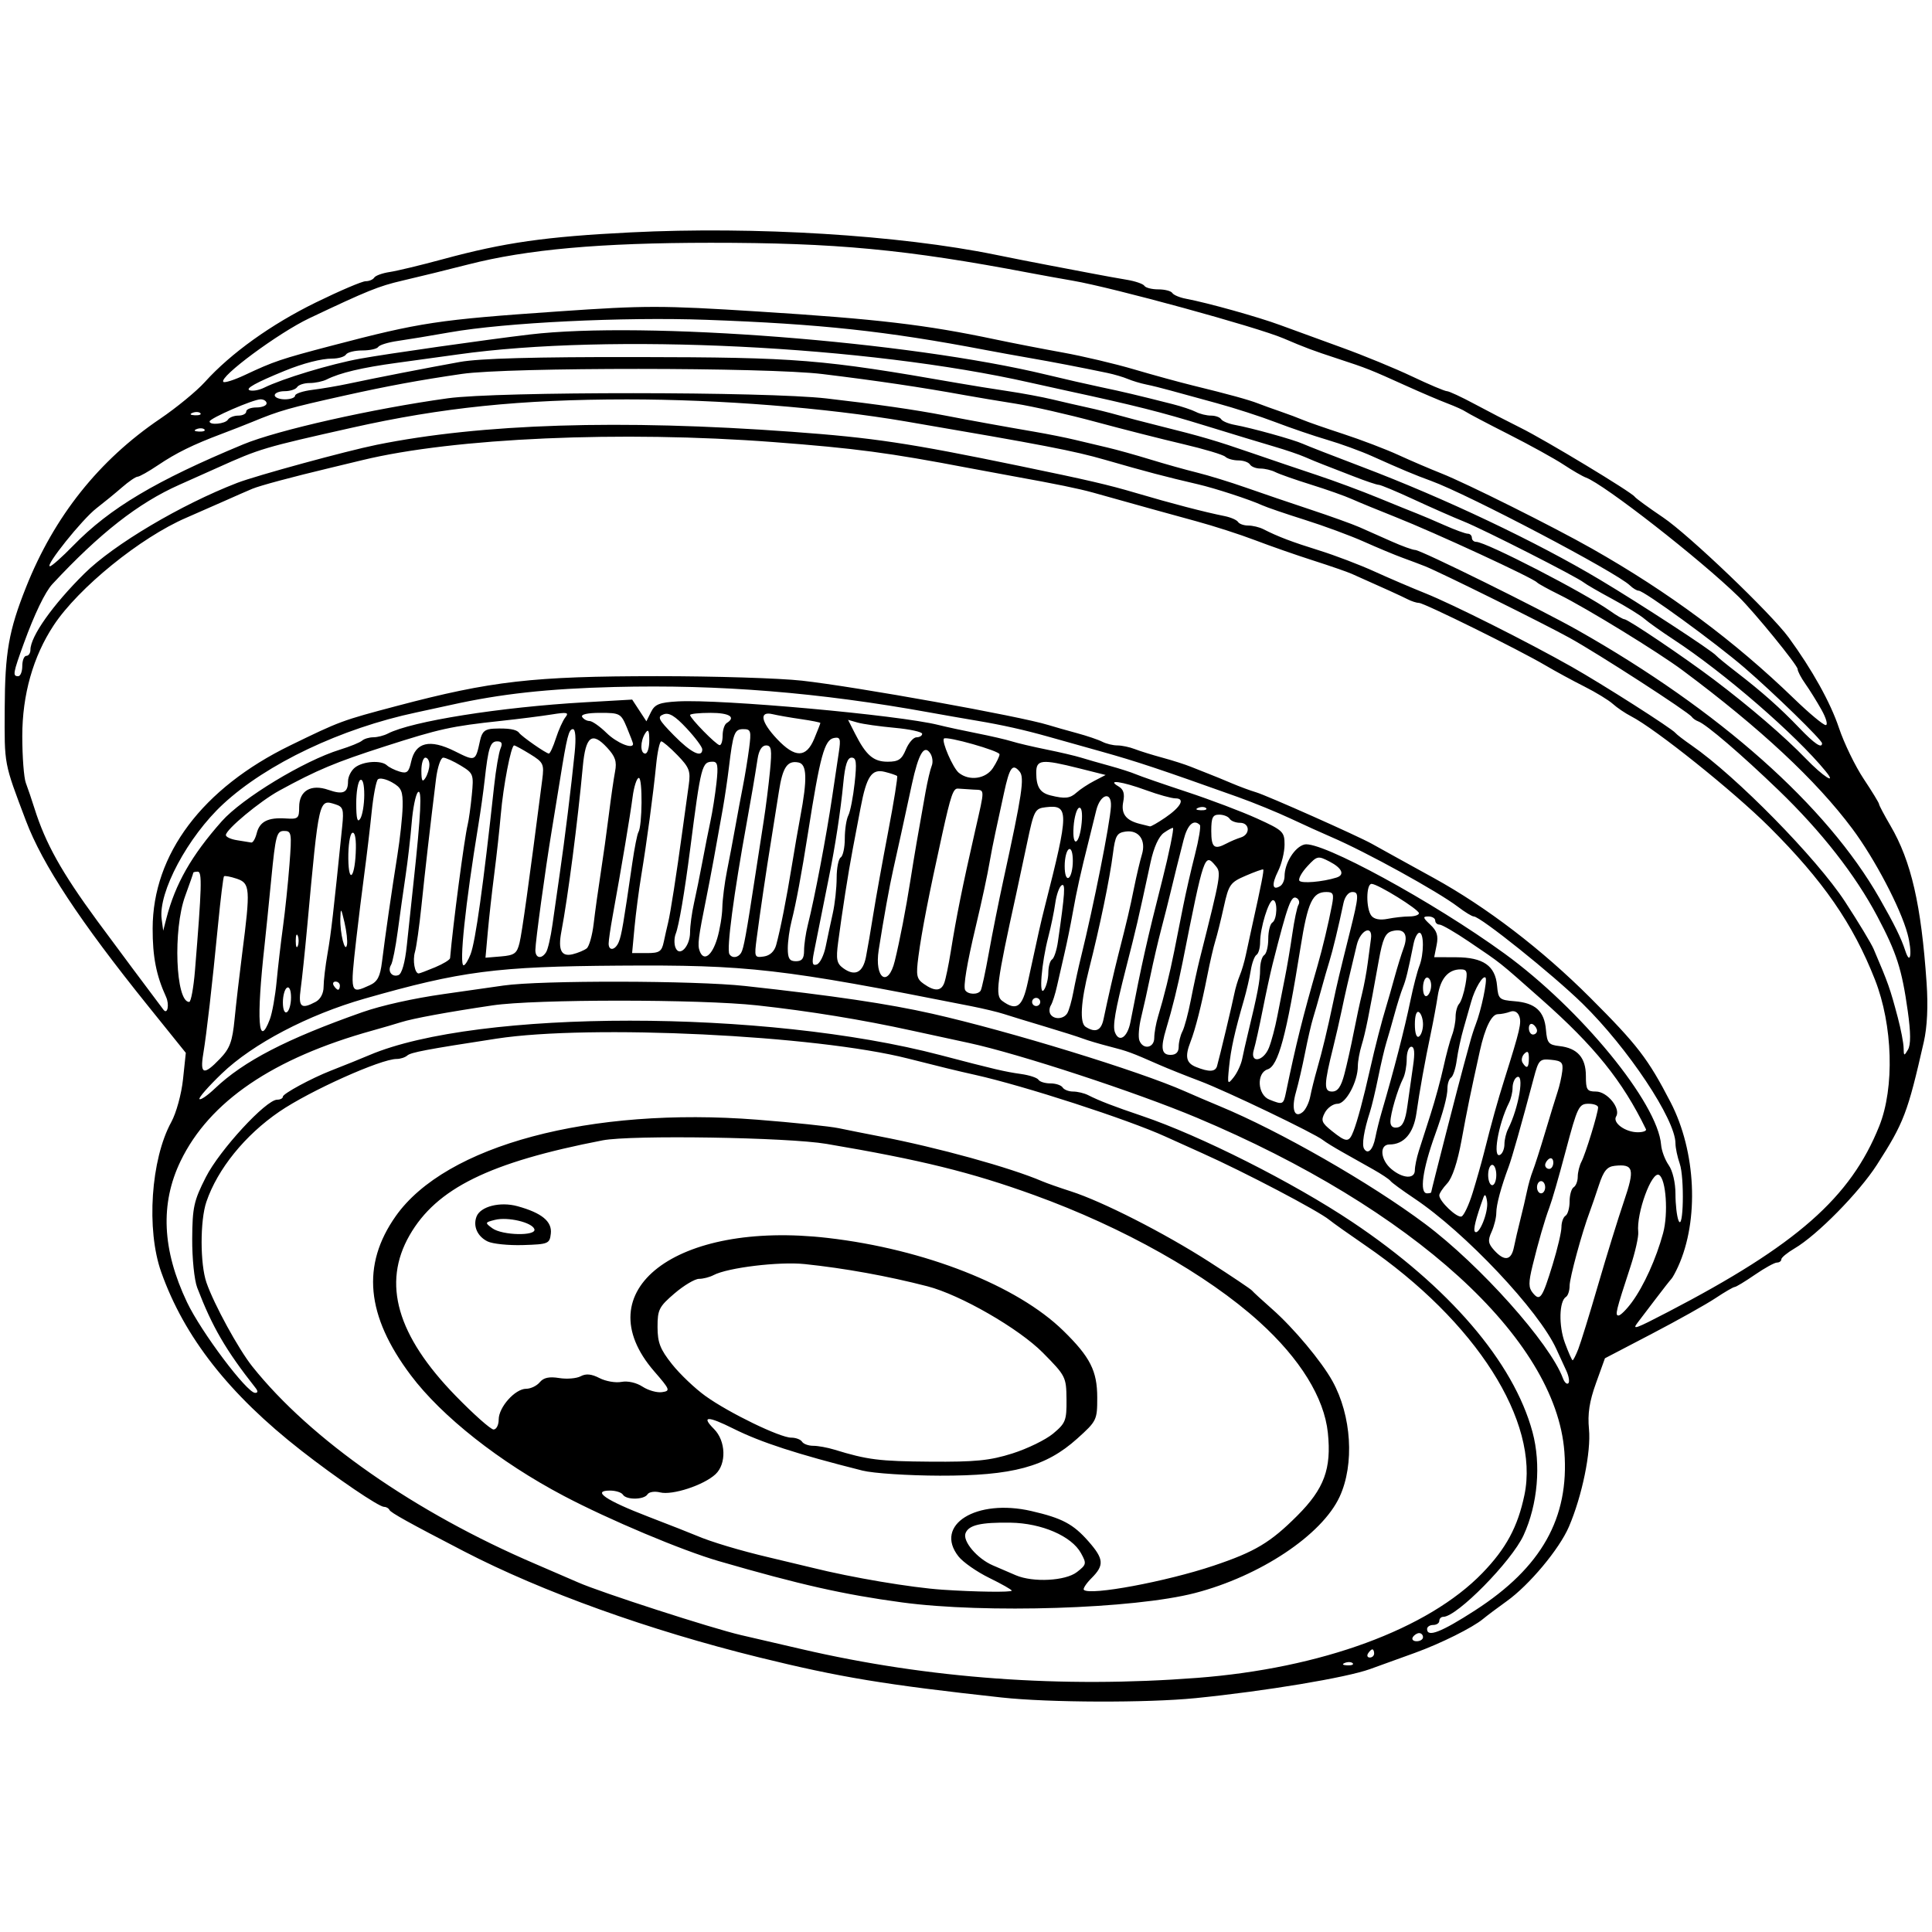 <?xml version="1.0" encoding="UTF-8" standalone="no"?>
<!-- Created with Inkscape (http://www.inkscape.org/) -->

<svg
   xmlns:dc="http://purl.org/dc/elements/1.1/"
   xmlns:cc="http://creativecommons.org/ns#"
   xmlns:rdf="http://www.w3.org/1999/02/22-rdf-syntax-ns#"
   xmlns:svg="http://www.w3.org/2000/svg"
   xmlns="http://www.w3.org/2000/svg"
   xmlns:sodipodi="http://sodipodi.sourceforge.net/DTD/sodipodi-0.dtd"
   xmlns:inkscape="http://www.inkscape.org/namespaces/inkscape"
   width="500mm"
   height="500mm"
   viewBox="0 0 500 500"
   version="1.1"
   id="svg8"
   inkscape:version="0.92.4 5da689c313, 2019-01-14"
   sodipodi:docname="icon.svg">
  <defs
     id="defs2" />
  <sodipodi:namedview
     id="base"
     pagecolor="#ffffff"
     bordercolor="#666666"
     borderopacity="1.0"
     inkscape:pageopacity="0.0"
     inkscape:pageshadow="2"
     inkscape:zoom="0.35"
     inkscape:cx="947.14286"
     inkscape:cy="902.85714"
     inkscape:document-units="mm"
     inkscape:current-layer="layer1"
     showgrid="false"
     inkscape:window-width="1920"
     inkscape:window-height="1003"
     inkscape:window-x="0"
     inkscape:window-y="0"
     inkscape:window-maximized="1" />
  <g
     inkscape:label="Layer 1"
     inkscape:groupmode="layer"
     id="layer1"
     transform="translate(0,203)">
    <path
       style="fill:#000000;stroke-width:1.054"
       d="m 259.205,236.31 c -30.215,-3.308 -41.844,-5.231 -62.701,-10.369 -28.473,-7.014 -56.179,-16.968 -76.401,-27.448 -14.308,-7.415 -19.008,-10.025 -19.32,-10.726 -0.193,-0.435 -0.812,-0.79 -1.375,-0.79 -1.366,0 -12.324,-7.445 -21.457,-14.578 C 59.277,157.813 47.703,143.061 41.724,126.219 37.82,115.224 39.04,97.027 44.327,87.39 45.619,85.033 46.96,80.15 47.364,76.325 L 48.088,69.478 38.255,57.26 C 20.649,35.384 10.988,20.728 6.712,9.411 0.978,-5.766 1.149,-4.868 1.217,-19.569 c 0.068,-14.63 1.046,-20.203 5.524,-31.463 7.286,-18.323 18.847,-32.851 34.672,-43.57 4.247,-2.876 9.463,-7.16 11.592,-9.519 6.726,-7.454 17.196,-14.958 28.77,-20.619 6.16,-3.013 11.941,-5.478 12.847,-5.478 0.906,0 1.908,-0.422 2.226,-0.937 0.319,-0.516 2.125,-1.168 4.014,-1.45 1.889,-0.282 8.061,-1.768 13.715,-3.303 15.941,-4.326 26.628,-5.852 48.71,-6.954 32.072,-1.601 69.355,0.687 94.337,5.788 4.347,0.888 10.512,2.103 13.699,2.701 3.188,0.598 8.167,1.545 11.065,2.105 2.898,0.56 7.059,1.314 9.246,1.676 2.188,0.362 4.231,1.069 4.541,1.57 0.31,0.501 1.93,0.912 3.6,0.912 1.67,0 3.296,0.42 3.613,0.932 0.317,0.513 1.886,1.179 3.487,1.481 5.7,1.074 18.809,4.74 24.514,6.856 3.188,1.182 10.356,3.797 15.929,5.81 5.573,2.013 13.74,5.372 18.148,7.463 4.408,2.092 8.454,3.803 8.991,3.803 0.537,0 3.752,1.491 7.143,3.313 3.392,1.822 8.775,4.606 11.962,6.187 6.432,3.19 28.679,16.628 29.506,17.823 0.29,0.419 3.589,2.825 7.332,5.349 6.664,4.492 27.935,24.828 32.512,31.083 6.054,8.273 10.821,16.842 13.005,23.381 1.319,3.948 4.194,9.88 6.388,13.181 2.195,3.301 3.99,6.244 3.99,6.54 0,0.296 1.329,2.812 2.954,5.59 5.377,9.196 7.966,20.457 9.354,40.692 0.415,6.049 0.162,11.386 -0.724,15.28 -4.182,18.385 -5.146,20.91 -12.144,31.803 -4.623,7.196 -15.499,18.239 -21.307,21.635 -1.884,1.101 -3.425,2.375 -3.425,2.829 0,0.455 -0.507,0.827 -1.127,0.827 -0.62,0 -3.195,1.423 -5.722,3.161 -2.527,1.739 -4.875,3.161 -5.218,3.161 -0.343,0 -2.584,1.304 -4.98,2.898 -2.396,1.594 -9.811,5.745 -16.477,9.225 l -12.12,6.327 -2.326,6.462 c -1.7,4.723 -2.186,7.92 -1.805,11.876 0.566,5.891 -1.775,17.286 -5.187,25.246 -2.481,5.788 -10.263,15.106 -16.104,19.283 -2.354,1.683 -5.11,3.751 -6.124,4.595 -2.708,2.253 -11.024,6.39 -17.651,8.781 -3.188,1.15 -8.404,3.036 -11.592,4.191 -6.123,2.218 -26.964,5.692 -45.088,7.514 -12.535,1.261 -38.053,1.18 -50.281,-0.159 z m 50.582,-5.073 c 32.191,-2.463 59.828,-12.625 73.881,-27.165 6.116,-6.328 9.13,-11.927 10.852,-20.16 3.983,-19.043 -12.534,-44.961 -41.164,-64.592 -4.257,-2.919 -8.451,-5.894 -9.321,-6.61 -2.844,-2.345 -21.959,-12.376 -32.931,-17.282 -2.753,-1.231 -7.021,-3.157 -9.484,-4.28 -9.749,-4.444 -36.662,-13.171 -49.265,-15.975 -4.636,-1.031 -8.878,-2.063 -17.388,-4.229 -23.739,-6.041 -82.191,-8.869 -106.434,-5.149 -18.065,2.772 -22.215,3.557 -23.131,4.372 -0.551,0.49 -1.791,0.892 -2.757,0.892 -4.106,0 -22.494,8.26 -30.351,13.634 -8.893,6.082 -15.983,14.842 -18.877,23.324 -1.659,4.862 -1.649,16.111 0.02,20.926 1.95,5.629 8.285,17.214 11.869,21.708 15.083,18.909 42.138,37.782 73.239,51.089 4.347,1.86 9.326,4.013 11.065,4.784 5.732,2.542 34.633,11.889 42.152,13.632 4.057,0.941 11.17,2.59 15.807,3.664 32.819,7.607 67.157,10.099 102.219,7.416 z m -76.401,-19.542 c -15.043,-2.032 -26.306,-4.571 -47.375,-10.681 -9.521,-2.761 -28.338,-10.679 -40.09,-16.869 -16.608,-8.748 -31.579,-20.552 -39.603,-31.227 -11.587,-15.414 -12.829,-28.518 -3.903,-41.181 12.933,-18.348 50.375,-28.341 93.535,-24.964 9.288,0.727 18.784,1.718 21.102,2.203 2.318,0.485 7.06,1.429 10.538,2.099 15.182,2.924 33.803,8.067 42.152,11.643 1.159,0.497 4.479,1.663 7.377,2.592 8.182,2.623 24.233,10.798 35.829,18.249 5.796,3.724 10.775,7.068 11.065,7.432 0.29,0.364 2.661,2.544 5.269,4.845 5.52,4.869 12.702,13.453 15.546,18.579 4.958,8.936 5.745,21.531 1.871,29.928 -4.565,9.894 -20.579,20.557 -37.439,24.93 -15.834,4.106 -54.312,5.335 -75.874,2.423 z m 28.453,-3.038 c 0,-0.247 -2.623,-1.733 -5.83,-3.302 -3.206,-1.569 -6.785,-4.067 -7.954,-5.552 -6.424,-8.167 4.607,-15.035 18.868,-11.746 7.971,1.838 10.828,3.357 14.781,7.86 3.98,4.533 4.117,6.164 0.795,9.485 -1.388,1.388 -2.285,2.76 -1.995,3.051 1.547,1.547 21.29,-2.132 33.581,-6.257 10.715,-3.597 14.696,-5.977 21.672,-12.959 6.949,-6.955 8.855,-12.126 7.892,-21.417 -0.94,-9.074 -7.178,-19.172 -17.752,-28.742 -13.542,-12.255 -35.199,-24.444 -58.262,-32.792 -16.325,-5.909 -29.317,-9.112 -53.744,-13.249 -10.052,-1.703 -50.556,-2.342 -57.933,-0.915 -29.278,5.666 -43.016,12.428 -49.981,24.6 -7.124,12.452 -3.245,25.921 11.962,41.538 4.656,4.782 9.063,8.694 9.793,8.694 0.73,0 1.327,-1.161 1.327,-2.58 0,-3.196 4.252,-7.958 7.105,-7.958 1.167,0 2.75,-0.758 3.519,-1.684 0.996,-1.2 2.439,-1.515 5.019,-1.096 1.992,0.323 4.499,0.118 5.572,-0.456 1.38,-0.739 2.805,-0.601 4.876,0.47 1.61,0.832 4.17,1.276 5.689,0.985 1.62,-0.31 3.875,0.201 5.453,1.234 1.48,0.969 3.747,1.607 5.039,1.418 2.217,-0.325 2.104,-0.628 -2.013,-5.375 -18.079,-20.849 5.611,-39.069 44.898,-34.532 25.128,2.902 49.035,12.324 60.999,24.042 6.932,6.789 8.744,10.366 8.749,17.267 0.004,5.81 -0.128,6.08 -5.189,10.631 -8.13,7.309 -16.737,9.629 -35.557,9.583 -8.213,-0.02 -17.223,-0.613 -20.022,-1.317 -16.95,-4.266 -26.272,-7.295 -33.385,-10.85 -6.685,-3.341 -8.425,-3.308 -5.022,0.095 3.07,3.07 3.266,9.013 0.386,11.697 -3.044,2.836 -11.165,5.501 -14.337,4.705 -1.406,-0.353 -2.873,-0.129 -3.26,0.498 -0.885,1.433 -5.505,1.495 -6.376,0.085 -0.358,-0.58 -1.867,-1.054 -3.353,-1.054 -4.778,0 -1.078,2.52 9.911,6.749 5.666,2.181 11.251,4.376 12.41,4.878 3.737,1.618 11.406,3.919 18.968,5.691 4.057,0.95 9.036,2.142 11.065,2.647 10.24,2.552 25.591,5.143 33.722,5.692 8.489,0.573 17.915,0.699 17.915,0.239 z m -135.654,-90.376 c -2.634,-1.297 -3.813,-3.946 -2.861,-6.429 1.013,-2.64 6.112,-3.927 10.624,-2.682 6.28,1.734 8.967,3.951 8.602,7.095 -0.303,2.612 -0.64,2.751 -7.168,2.956 -3.767,0.118 -7.906,-0.305 -9.198,-0.941 z m 12.112,-3.177 c -0.584,-1.752 -6.878,-3.238 -10.191,-2.406 -2.639,0.662 -2.662,0.736 -0.687,2.18 2.558,1.871 11.488,2.056 10.878,0.226 z m 140.403,88.752 c 2.489,-1.93 2.547,-2.202 1.054,-4.907 -2.435,-4.412 -10.18,-7.76 -18.232,-7.881 -7.728,-0.116 -10.832,0.612 -11.645,2.732 -0.792,2.064 3.009,6.556 7.017,8.293 1.851,0.802 4.55,1.965 5.999,2.584 4.469,1.91 12.847,1.474 15.807,-0.822 z m -16.704,-30.7 c 3.886,-1.227 8.642,-3.546 10.568,-5.155 3.224,-2.693 3.497,-3.397 3.446,-8.858 -0.055,-5.783 -0.209,-6.087 -6.115,-12.056 -6.214,-6.279 -21.355,-14.992 -29.88,-17.195 -10.244,-2.647 -21.441,-4.674 -31.747,-5.749 -6.625,-0.691 -19.939,0.92 -23.604,2.856 -1.006,0.532 -2.699,0.966 -3.762,0.966 -1.063,0 -3.914,1.697 -6.337,3.77 -4.009,3.431 -4.404,4.213 -4.395,8.694 0.008,4.046 0.678,5.763 3.755,9.634 2.059,2.591 5.967,6.305 8.684,8.253 6.075,4.356 19.254,10.747 22.164,10.747 1.181,0 2.44,0.474 2.798,1.054 0.358,0.58 1.657,1.054 2.885,1.054 1.229,0 3.69,0.447 5.47,0.994 8.572,2.634 11.598,3.013 24.809,3.113 11.734,0.089 15.422,-0.279 21.262,-2.122 z m 88.077,54.283 c -0.35,-0.35 -1.259,-0.388 -2.02,-0.083 -0.841,0.336 -0.591,0.586 0.637,0.637 1.111,0.046 1.733,-0.203 1.383,-0.553 z m 5.554,-2.525 c 0,-0.58 -0.209,-1.054 -0.465,-1.054 -0.256,0 -0.758,0.474 -1.116,1.054 -0.358,0.58 -0.149,1.054 0.465,1.054 0.614,0 1.116,-0.474 1.116,-1.054 z m 12.646,-4.215 c 0,-0.58 -0.446,-1.054 -0.992,-1.054 -0.545,0 -1.285,0.474 -1.643,1.054 -0.358,0.58 0.088,1.054 0.992,1.054 0.904,0 1.643,-0.474 1.643,-1.054 z m 13.508,-6.958 c 17.161,-11.076 24.374,-23.897 23.079,-41.023 -2.219,-29.335 -39.175,-62.932 -95.089,-86.445 -15.679,-6.593 -46.117,-16.577 -58.996,-19.352 -5.796,-1.248 -12.435,-2.686 -14.753,-3.195 -12.863,-2.824 -26.533,-5.054 -40.044,-6.535 -14.847,-1.627 -57.529,-1.627 -68.497,-0.001 -11.66,1.729 -20.589,3.371 -23.711,4.36 -1.449,0.459 -4.768,1.427 -7.377,2.152 -25.742,7.15 -42.217,18.362 -49.665,33.799 -5.314,11.014 -4.77,22.956 1.664,36.504 3.659,7.704 15.506,23.467 17.638,23.467 0.744,0 0.769,-0.439 0.076,-1.317 -7.67,-9.721 -11.199,-15.792 -15.074,-25.925 -0.745,-1.948 -1.323,-7.619 -1.289,-12.646 0.055,-8.164 0.424,-9.828 3.543,-15.963 3.552,-6.987 15.559,-20.022 18.444,-20.022 0.814,0 1.481,-0.356 1.481,-0.792 0,-0.755 7.348,-4.737 12.382,-6.709 4.161,-1.63 7.573,-3.008 10.011,-4.043 27.987,-11.878 102.54,-11.871 147.795,0.013 13.889,3.647 16.678,4.301 20.819,4.879 2.177,0.304 4.22,0.977 4.541,1.495 0.32,0.518 1.712,0.942 3.093,0.942 1.381,0 2.803,0.474 3.161,1.054 0.358,0.58 1.578,1.054 2.711,1.054 1.133,0 2.883,0.419 3.89,0.931 2.879,1.465 6.56,2.885 13.949,5.381 15.075,5.094 39.083,17.204 54.372,27.426 25.006,16.719 41.781,36.262 46.675,54.376 2.264,8.382 1.363,18.755 -2.325,26.75 -3.099,6.718 -17.235,21.076 -20.75,21.076 -0.575,0 -1.045,0.474 -1.045,1.054 0,0.58 -0.711,1.054 -1.581,1.054 -0.869,0 -1.581,0.474 -1.581,1.054 0,2.25 3.664,0.823 12.454,-4.851 z m 23.552,-62.067 c -0.677,-1.448 -1.822,-3.937 -2.544,-5.531 -4.504,-9.941 -23.617,-30.204 -36.791,-39.006 -3.095,-2.068 -5.865,-4.101 -6.155,-4.516 -0.29,-0.416 -2.305,-1.76 -4.479,-2.986 -2.173,-1.226 -5.73,-3.229 -7.904,-4.45 -2.173,-1.221 -4.459,-2.63 -5.078,-3.132 -2.093,-1.695 -25.116,-12.74 -31.8,-15.256 -3.65,-1.374 -8.404,-3.275 -10.565,-4.225 -7.348,-3.229 -8.144,-3.522 -12.886,-4.741 -2.608,-0.67 -5.691,-1.584 -6.85,-2.031 -1.159,-0.447 -5.664,-1.874 -10.011,-3.173 -4.347,-1.298 -9.089,-2.749 -10.538,-3.225 -1.449,-0.475 -5.243,-1.381 -8.43,-2.013 -49.117,-9.737 -57.668,-10.721 -91.154,-10.484 -31.704,0.224 -40.815,1.407 -65.798,8.544 -14.625,4.178 -28.931,11.684 -36.952,19.389 -3.472,3.335 -6.07,6.306 -5.773,6.603 0.297,0.297 2.074,-0.922 3.949,-2.708 7.474,-7.119 18.572,-12.866 38.184,-19.773 4.951,-1.744 13.217,-3.586 21.076,-4.698 4.637,-0.656 11.604,-1.65 15.483,-2.209 9.577,-1.379 49.512,-1.304 62.498,0.118 22.826,2.499 37.147,4.621 48.475,7.184 19.971,4.519 53.554,14.829 65.336,20.06 2.318,1.029 6.349,2.754 8.957,3.832 15.575,6.441 39.092,19.914 53.217,30.488 14.266,10.68 32.348,30.924 35.67,39.935 0.405,1.097 1.041,1.689 1.415,1.316 0.374,-0.374 0.125,-1.864 -0.552,-3.312 z m 3.123,-5.531 c 0.627,-1.594 2.934,-9.063 5.125,-16.597 2.191,-7.535 5.194,-17.246 6.672,-21.581 2.884,-8.458 2.547,-9.779 -2.361,-9.253 -1.991,0.214 -2.882,1.302 -4.101,5.015 -0.857,2.608 -1.917,5.691 -2.355,6.85 -1.998,5.281 -5.226,17.14 -5.226,19.199 0,1.254 -0.42,2.538 -0.932,2.855 -1.782,1.101 -1.929,7.462 -0.276,11.922 0.915,2.468 1.81,4.487 1.989,4.487 0.179,0 0.839,-1.304 1.467,-2.898 z m 23.162,-9.58 c 33.351,-17.34 47.316,-29.618 54.726,-48.115 4,-9.983 3.525,-26.136 -1.115,-37.937 -5.681,-14.448 -13.43,-25.64 -27.361,-39.518 -9.245,-9.209 -29.422,-25.366 -35.741,-28.62 -1.51,-0.777 -3.637,-2.218 -4.728,-3.202 -1.091,-0.984 -4.41,-3.01 -7.377,-4.502 -2.966,-1.493 -7.527,-3.971 -10.136,-5.507 -6.8,-4.006 -31.337,-16.128 -32.646,-16.128 -0.607,0 -1.927,-0.422 -2.934,-0.938 -1.578,-0.809 -6.385,-2.997 -14.475,-6.587 -1.159,-0.514 -5.664,-2.073 -10.011,-3.463 -4.347,-1.39 -11.083,-3.743 -14.969,-5.227 -3.886,-1.485 -10.762,-3.702 -15.28,-4.928 -4.518,-1.226 -9.637,-2.634 -11.376,-3.129 -3.056,-0.87 -7.578,-2.133 -15.28,-4.267 -3.788,-1.05 -9.474,-2.217 -20.549,-4.219 -3.478,-0.629 -8.694,-1.595 -11.592,-2.148 -20.806,-3.968 -29.36,-5.104 -50.582,-6.716 -39.346,-2.988 -82.71,-1.084 -106.434,4.674 -2.318,0.563 -6.112,1.477 -8.43,2.031 -9.821,2.348 -18.055,4.559 -20.022,5.378 -1.159,0.482 -4.479,1.936 -7.377,3.23 -2.898,1.294 -7.283,3.22 -9.744,4.281 -11.843,5.104 -27.891,18.125 -34.293,27.825 -5.32,8.06 -8.126,17.955 -8.126,28.662 0,5.336 0.414,10.792 0.919,12.123 0.505,1.331 1.518,4.317 2.249,6.636 2.851,9.033 7.008,16.483 16.17,28.98 3.32,4.529 15.41,20.756 17.208,23.096 1.042,1.357 1.576,-1.34 0.661,-3.339 -2.541,-5.549 -3.484,-10.366 -3.469,-17.724 0.039,-19.202 12.874,-36.271 35.601,-47.346 12.925,-6.298 13.304,-6.438 27.611,-10.223 24.417,-6.458 35.194,-7.69 67.363,-7.703 14.824,-0.005 31.694,0.519 37.49,1.166 14.012,1.564 56.416,9.199 63.755,11.48 1.449,0.45 4.768,1.394 7.377,2.098 2.608,0.703 5.566,1.707 6.572,2.23 1.006,0.523 2.762,0.951 3.902,0.951 1.14,0 3.162,0.425 4.493,0.944 1.331,0.519 4.555,1.522 7.163,2.228 2.608,0.706 5.928,1.767 7.377,2.358 1.449,0.591 3.583,1.437 4.742,1.88 1.159,0.443 3.767,1.512 5.796,2.376 2.029,0.864 4.874,1.917 6.323,2.341 2.728,0.797 26.379,11.319 29.95,13.324 1.113,0.625 4.077,2.268 6.586,3.65 2.509,1.382 6.764,3.727 9.456,5.212 13.707,7.558 27.967,18.469 40.477,30.971 12.236,12.228 14.952,15.76 20.796,27.043 6.615,12.772 7.43,30.529 1.952,42.56 -0.66,1.449 -1.437,2.872 -1.728,3.161 -0.291,0.29 -2.149,2.661 -4.13,5.269 -1.981,2.608 -4.054,5.335 -4.608,6.059 -1.505,1.97 -0.695,1.686 7.8,-2.731 z m -9.297,-2.538 c 3.096,-4.209 6.296,-11.283 8.084,-17.874 1.378,-5.08 0.773,-13.954 -1.028,-15.067 -1.879,-1.162 -5.931,9.911 -5.402,14.763 0.126,1.159 -0.78,5.19 -2.014,8.957 -3.784,11.552 -4.05,12.646 -3.087,12.646 0.51,0 2.06,-1.541 3.446,-3.425 z m -20.494,-9.777 c 1.251,-4.073 2.275,-8.432 2.275,-9.685 0,-1.254 0.474,-2.572 1.054,-2.93 0.58,-0.358 1.054,-2.018 1.054,-3.688 0,-1.67 0.474,-3.33 1.054,-3.688 0.58,-0.358 1.054,-1.578 1.054,-2.711 0,-1.133 0.43,-2.883 0.957,-3.89 1.071,-2.049 4.312,-12.624 4.312,-14.07 0,-0.513 -1.11,-0.933 -2.466,-0.933 -2.507,0 -2.875,0.757 -5.894,12.119 -1.933,7.276 -3.521,12.776 -4.26,14.753 -1.209,3.234 -2.853,8.919 -4.326,14.952 -1.097,4.494 -1.085,5.769 0.068,7.158 1.847,2.226 2.42,1.399 5.119,-7.386 z m -10.029,-4.449 c 0.32,-1.594 1.064,-4.795 1.653,-7.113 0.589,-2.318 1.366,-5.638 1.725,-7.377 0.359,-1.739 1.035,-4.11 1.502,-5.269 0.467,-1.159 1.911,-5.664 3.209,-10.011 1.298,-4.347 2.755,-9.089 3.237,-10.538 0.482,-1.449 1.017,-3.82 1.19,-5.269 0.267,-2.243 -0.158,-2.681 -2.867,-2.946 -2.986,-0.293 -3.263,-0.002 -4.521,4.742 -3.172,11.964 -5.621,20.619 -6.499,22.969 -1.964,5.255 -3.187,9.815 -3.187,11.88 0,1.236 -0.549,3.453 -1.221,4.926 -1.017,2.233 -0.902,3.032 0.69,4.792 2.638,2.914 4.4,2.642 5.088,-0.786 z m -6.942,-11.807 c -0.246,-1.756 -0.572,-2.136 -0.943,-1.102 -1.995,5.554 -2.693,8.381 -2.194,8.88 1.052,1.052 3.517,-5.061 3.137,-7.778 z m 49.86,-9.831 c -0.609,-1.748 -1.108,-4.115 -1.108,-5.261 0,-6.182 -12.311,-24.687 -24.074,-36.186 -7.726,-7.552 -26.426,-22.536 -28.126,-22.536 -0.45,0 -2.29,-1.123 -4.09,-2.496 -5.175,-3.947 -23.788,-14.204 -32.756,-18.05 -2.318,-0.994 -7.06,-3.144 -10.538,-4.777 -3.478,-1.633 -9.642,-4.153 -13.699,-5.6 -20.433,-7.288 -26.086,-9.17 -35.302,-11.754 -5.506,-1.544 -11.671,-3.274 -13.699,-3.845 -6.297,-1.772 -11.87,-3.019 -18.442,-4.124 -3.478,-0.585 -8.931,-1.537 -12.119,-2.116 -28.705,-5.211 -54.604,-7.311 -81.67,-6.624 -17.375,0.441 -29.49,1.768 -42.415,4.646 -2.463,0.548 -6.494,1.425 -8.957,1.947 C 88.298,-14.498 69.039,-5.361 57.752,5.089 48.609,13.554 40.912,27.948 41.836,34.852 l 0.403,3.011 0.814,-3.161 C 45.354,25.762 49.543,18.408 57.373,9.564 c 5.291,-5.976 21.289,-15.678 30.589,-18.55 2.608,-0.805 5.193,-1.856 5.743,-2.335 0.551,-0.479 1.861,-0.871 2.912,-0.871 1.051,0 2.735,-0.428 3.741,-0.951 6.156,-3.199 29.131,-6.851 50.981,-8.103 l 12.269,-0.703 1.841,2.81 1.841,2.81 1.196,-2.41 c 0.988,-1.992 2.185,-2.467 6.894,-2.735 11.147,-0.636 57.23,3.525 67.49,6.094 2.029,0.508 6.534,1.484 10.011,2.169 3.478,0.685 7.508,1.618 8.957,2.073 1.449,0.456 5.48,1.404 8.957,2.108 3.478,0.704 7.508,1.648 8.957,2.098 1.449,0.45 4.768,1.402 7.377,2.115 2.608,0.713 5.691,1.704 6.85,2.203 1.159,0.499 7.087,2.551 13.173,4.56 6.086,2.01 14.266,5.109 18.178,6.887 6.714,3.052 7.113,3.431 7.113,6.749 0,1.934 -0.761,5.041 -1.691,6.905 -1.717,3.441 -1.473,5.088 0.567,3.828 0.618,-0.382 1.124,-1.521 1.124,-2.53 0,-3.388 2.612,-7.579 5.127,-8.226 4.19,-1.079 33.302,14.783 51.778,28.211 19.775,14.373 39.695,38.699 40.546,49.516 0.119,1.515 1.004,3.879 1.965,5.252 1.026,1.465 1.749,4.541 1.749,7.445 0,2.722 0.356,5.817 0.79,6.879 1.27,3.101 1.576,-11.091 0.317,-14.702 z m -53.613,7.592 c 0.971,-3.142 2.275,-7.729 2.898,-10.192 2.136,-8.448 3.524,-13.444 5.347,-19.232 4.056,-12.878 4.474,-14.667 3.822,-16.365 -0.413,-1.077 -1.327,-1.52 -2.337,-1.132 -0.912,0.35 -2.342,0.636 -3.179,0.636 -1.622,0 -3.335,3.484 -4.661,9.484 -2.465,11.149 -3.263,15.04 -4.751,23.167 -1.032,5.637 -2.398,9.751 -3.697,11.133 -1.133,1.206 -2.059,2.605 -2.059,3.11 0,1.53 4.542,5.862 5.735,5.47 0.613,-0.202 1.909,-2.937 2.88,-6.08 z m -10.717,-0.181 c 0.008,-0.403 7.427,-29.337 8.443,-32.931 0.491,-1.739 1.202,-4.347 1.58,-5.796 0.377,-1.449 1.058,-3.583 1.512,-4.742 1.427,-3.644 3.08,-11.55 2.529,-12.101 -0.677,-0.677 -2.794,2.904 -3.726,6.305 -0.397,1.449 -1.276,4.531 -1.952,6.85 -0.676,2.318 -1.468,5.996 -1.76,8.174 -0.292,2.177 -0.955,4.22 -1.473,4.541 -0.518,0.32 -0.943,1.588 -0.943,2.817 0,2.026 -1.109,6.19 -3.161,11.868 -3.289,9.1 -4.142,15.28 -2.108,15.28 0.58,0 1.056,-0.119 1.06,-0.263 z m 29.501,-1.317 c 0,-0.869 -0.474,-1.581 -1.054,-1.581 -0.58,0 -1.054,0.711 -1.054,1.581 0,0.869 0.474,1.581 1.054,1.581 0.58,0 1.054,-0.711 1.054,-1.581 z m -12.646,-3.161 c 0,-1.449 -0.474,-2.635 -1.054,-2.635 -0.58,0 -1.054,1.186 -1.054,2.635 0,1.449 0.474,2.634 1.054,2.634 0.58,0 1.054,-1.186 1.054,-2.634 z m -21.076,-1.242 c 0,-0.973 0.464,-3.226 1.031,-5.006 0.567,-1.78 1.946,-6.081 3.065,-9.559 1.119,-3.478 2.605,-8.931 3.303,-12.119 0.698,-3.188 1.69,-6.885 2.204,-8.217 0.514,-1.331 0.935,-3.489 0.935,-4.795 0,-1.306 0.417,-2.825 0.926,-3.375 0.509,-0.551 1.242,-2.779 1.628,-4.953 0.604,-3.398 0.429,-3.952 -1.251,-3.952 -3.188,0 -5.23,2.364 -5.917,6.85 -0.355,2.318 -1.144,6.586 -1.753,9.484 -1.582,7.529 -2.933,15.028 -3.76,20.86 -0.739,5.215 -3.233,8.12 -6.969,8.12 -2.693,0 -2.382,3.979 0.498,6.382 2.972,2.479 6.059,2.622 6.059,0.279 z m 35.829,-1.981 c 0,-0.904 -0.474,-1.35 -1.054,-0.992 -0.58,0.358 -1.054,1.098 -1.054,1.643 0,0.545 0.474,0.992 1.054,0.992 0.58,0 1.054,-0.739 1.054,-1.643 z m -12.646,-4.756 c 0,-1.133 0.416,-2.883 0.924,-3.89 2.82,-5.581 4.343,-14.723 2.237,-13.422 -0.58,0.358 -1.054,1.578 -1.054,2.711 0,1.133 -0.416,2.883 -0.924,3.89 -2.82,5.581 -4.343,14.723 -2.237,13.422 0.58,-0.358 1.054,-1.578 1.054,-2.711 z m -33.403,-1.755 c 0.309,-1.601 1.048,-4.571 1.643,-6.599 3.18,-10.847 5.876,-21.315 7.466,-28.979 0.721,-3.478 1.74,-7.412 2.265,-8.743 1.223,-3.104 1.235,-8.644 0.019,-8.644 -0.514,0 -1.196,1.304 -1.517,2.898 -1.439,7.157 -1.978,9.358 -2.777,11.328 -0.47,1.159 -1.438,4.242 -2.15,6.85 -0.713,2.608 -1.665,5.928 -2.115,7.377 -0.45,1.449 -1.395,5.48 -2.098,8.957 -0.704,3.478 -1.664,7.508 -2.135,8.957 -1.567,4.827 -2.152,8.516 -1.513,9.55 0.98,1.586 2.294,0.255 2.913,-2.951 z m -5.675,-1.594 c 1.048,-2.697 2.572,-8.389 4.302,-16.07 1.331,-5.91 3.003,-12.389 4.215,-16.334 0.445,-1.449 1.394,-4.768 2.108,-7.377 0.714,-2.608 1.786,-6.073 2.382,-7.699 1.275,-3.479 0.122,-5.129 -3.012,-4.309 -1.743,0.456 -2.426,1.967 -3.439,7.606 -2.584,14.384 -3.459,18.709 -4.425,21.865 -0.545,1.78 -0.99,4.212 -0.99,5.404 0,4.068 -3.069,9.802 -5.246,9.802 -1.131,0 -2.611,1.037 -3.29,2.304 -1.078,2.013 -0.85,2.611 1.807,4.737 3.783,3.027 4.436,3.036 5.588,0.072 z m 75.701,-0.527 c -6.071,-12.503 -13.28,-21.456 -27.139,-33.707 -11.32,-10.006 -9.979,-8.94 -18.647,-14.819 -3.591,-2.435 -7.029,-4.427 -7.64,-4.427 -0.611,0 -1.112,-0.474 -1.112,-1.054 0,-0.58 -0.801,-1.054 -1.779,-1.054 -1.505,0 -1.428,0.327 0.498,2.122 1.735,1.616 2.127,2.871 1.648,5.269 l -0.629,3.147 5.664,0.023 c 7.026,0.029 10.145,2.192 10.605,7.353 0.31,3.479 0.568,3.708 4.544,4.03 5.367,0.434 7.706,2.572 8.11,7.411 0.284,3.399 0.684,3.88 3.482,4.192 4.647,0.517 6.85,2.998 6.85,7.715 0,3.609 0.285,4.052 2.61,4.052 2.924,0 6.487,4.391 5.223,6.436 -1.009,1.633 2.363,4.102 5.603,4.102 1.372,0 2.323,-0.356 2.112,-0.79 z m -61.731,-6.07 c 0.391,-2.892 1.045,-7.511 1.454,-10.264 0.514,-3.457 0.376,-5.006 -0.447,-5.006 -0.655,0 -1.191,1.429 -1.191,3.176 0,1.747 -0.416,3.999 -0.924,5.006 -1.436,2.842 -3.291,9.157 -3.291,11.203 0,1.19 0.656,1.722 1.844,1.495 1.339,-0.255 2.039,-1.791 2.555,-5.61 z m -25.149,-2.394 c 0.305,-1.575 1.1,-4.761 1.765,-7.079 1.354,-4.715 2.704,-10.324 4.185,-17.388 0.936,-4.464 1.624,-7.357 4.327,-18.178 2.326,-9.312 2.382,-10.275 0.602,-10.275 -0.983,0 -1.932,1.202 -2.287,2.898 -1.227,5.861 -2.819,12.452 -3.627,15.017 -0.457,1.449 -1.415,4.768 -2.129,7.377 -0.714,2.608 -1.667,5.928 -2.117,7.377 -0.45,1.449 -1.379,5.48 -2.064,8.957 -0.685,3.478 -1.743,8.051 -2.352,10.162 -1.267,4.396 -0.393,6.931 1.77,5.135 0.755,-0.626 1.622,-2.428 1.927,-4.003 z m -6.288,-1.02 c 2.584,-12.494 4.359,-19.624 8.2,-32.931 1.267,-4.391 2.798,-10.813 3.705,-15.544 0.565,-2.945 0.36,-3.425 -1.46,-3.425 -3.579,0 -4.8,2.61 -6.654,14.226 -3.663,22.946 -5.776,30.792 -8.528,31.665 -2.945,0.935 -2.637,6.588 0.426,7.819 3.503,1.408 3.66,1.342 4.312,-1.811 z m 15.118,-4.742 c 0.652,-2.463 1.739,-7.324 2.416,-10.801 0.677,-3.478 1.646,-7.983 2.154,-10.011 0.508,-2.029 1.17,-5.585 1.47,-7.903 0.301,-2.318 0.68,-5.164 0.842,-6.323 0.525,-3.746 -2.722,-2.348 -3.669,1.581 -2.203,9.138 -2.963,12.43 -3.892,16.861 -0.547,2.608 -1.527,6.876 -2.177,9.484 -2.445,9.796 -2.495,11.592 -0.323,11.592 1.456,0 2.312,-1.206 3.178,-4.479 z m -26.446,-3.952 c 0.293,-1.449 0.936,-4.294 1.428,-6.323 2.542,-10.478 3.216,-14.001 3.216,-16.814 0,-1.696 0.474,-3.377 1.054,-3.735 0.58,-0.358 1.054,-2.255 1.054,-4.215 0,-1.96 0.474,-3.857 1.054,-4.215 1.275,-0.788 1.419,-5.796 0.167,-5.796 -1.111,0 -3.328,7.235 -3.328,10.862 0,1.492 -0.422,2.974 -0.937,3.293 -0.516,0.319 -1.183,2.125 -1.483,4.014 -0.3,1.889 -1.095,5.331 -1.767,7.65 -2.406,8.299 -3.385,12.717 -3.854,17.388 -0.449,4.478 -0.383,4.625 1.194,2.634 0.918,-1.159 1.91,-3.293 2.203,-4.742 z M 56.935,70.995 c 2.56,-2.672 3.207,-4.433 3.778,-10.275 0.379,-3.878 1.268,-11.555 1.976,-17.061 2.147,-16.688 2.045,-18.085 -1.402,-19.245 -1.63,-0.548 -3.123,-0.829 -3.317,-0.624 -0.194,0.205 -0.886,5.827 -1.536,12.492 -1.575,16.143 -2.933,27.998 -3.833,33.458 -0.882,5.352 0.128,5.645 4.334,1.254 z m 258.035,1.907 c 0.681,-2.393 3.934,-16.021 4.465,-18.705 0.287,-1.449 0.924,-3.583 1.417,-4.742 0.492,-1.159 1.193,-3.53 1.558,-5.269 0.365,-1.739 1.084,-5.058 1.599,-7.377 2.431,-10.945 3.147,-14.593 2.903,-14.793 -0.145,-0.12 -2.19,0.613 -4.544,1.628 -3.99,1.72 -4.372,2.264 -5.645,8.032 -0.751,3.403 -1.738,7.373 -2.194,8.822 -0.456,1.449 -1.389,5.48 -2.073,8.957 -1.52,7.718 -3.102,13.95 -4.359,17.174 -1.489,3.819 -1.125,5.478 1.427,6.504 3.372,1.355 5.015,1.286 5.446,-0.231 z m 80.702,-2.055 c 0,-1.702 -0.312,-2.007 -1.173,-1.146 -0.645,0.645 -0.854,1.688 -0.465,2.318 1.09,1.764 1.637,1.372 1.637,-1.173 z m -67.277,-2.687 c 0.642,-1.594 1.621,-5.269 2.174,-8.167 0.554,-2.898 1.441,-7.403 1.972,-10.011 0.531,-2.608 1.387,-7.67 1.903,-11.247 0.515,-3.578 1.233,-6.983 1.594,-7.567 0.361,-0.584 0.176,-1.358 -0.41,-1.721 -1.463,-0.904 -2.295,1.359 -6.294,17.111 -0.552,2.173 -1.706,7.508 -2.566,11.855 -0.86,4.347 -1.886,8.97 -2.281,10.275 -1.081,3.568 2.45,3.092 3.909,-0.527 z m -23.35,-0.278 c 0,-1.167 0.432,-2.945 0.961,-3.952 0.528,-1.006 1.512,-4.675 2.186,-8.153 0.674,-3.478 1.703,-8.22 2.288,-10.538 5.551,-22.028 5.607,-22.361 4.103,-24.173 -2.832,-3.412 -2.988,-2.953 -8.528,24.963 -1.192,6.005 -2.697,12.107 -4.243,17.199 -1.518,5 -1.223,6.775 1.125,6.775 1.41,0 2.108,-0.703 2.108,-2.122 z m 188.679,-9.234 c -1.516,-10.82 -2.881,-15.065 -7.865,-24.473 -5.717,-10.79 -14.478,-21.985 -25.566,-32.668 -9.586,-9.236 -18.724,-17.07 -20.774,-17.809 -0.643,-0.232 -1.406,-0.763 -1.695,-1.181 -0.873,-1.258 -24.268,-16.383 -31.614,-20.437 -6.87,-3.792 -33.458,-16.965 -37.41,-18.535 -1.159,-0.46 -3.767,-1.443 -5.796,-2.183 -2.029,-0.74 -6.534,-2.618 -10.011,-4.172 -3.478,-1.555 -10.354,-4.096 -15.28,-5.647 -4.927,-1.551 -9.906,-3.254 -11.065,-3.784 -3.2,-1.463 -12.16,-4.389 -16.597,-5.42 -8.458,-1.966 -13.501,-3.294 -23.974,-6.317 -8.147,-2.351 -15.921,-3.849 -51.636,-9.949 -20.802,-3.553 -48.153,-5.716 -72.185,-5.709 -27.493,0.008 -47.899,2.108 -71.132,7.32 -22.945,5.147 -23.839,5.413 -34.775,10.334 -2.608,1.174 -7.077,3.172 -9.931,4.44 -10.631,4.725 -20.617,12.538 -32.875,25.721 -1.856,1.996 -4.644,7.785 -7.374,15.313 -2.82,7.776 -2.946,8.51 -1.456,8.51 0.58,0 1.054,-1.186 1.054,-2.635 0,-1.449 0.474,-2.635 1.054,-2.635 0.58,0 1.054,-0.697 1.054,-1.549 0,-3.482 5.79,-11.665 13.999,-19.783 7.576,-7.493 25.001,-17.825 39.511,-23.429 4.875,-1.883 28.262,-8.27 36.063,-9.85 27.09,-5.484 63.145,-6.617 107.488,-3.376 21.134,1.545 30.158,2.899 59.013,8.859 17.577,3.63 22.899,4.866 30.033,6.976 9.099,2.691 17.676,4.928 22.933,5.982 1.601,0.321 3.17,1.003 3.487,1.516 0.317,0.513 1.503,0.932 2.636,0.932 1.133,0 2.883,0.419 3.89,0.931 3.847,1.957 7.345,3.289 14.475,5.511 4.057,1.265 10.459,3.701 14.226,5.414 3.767,1.713 9.729,4.268 13.249,5.677 7.084,2.837 26.445,12.562 37.861,19.018 7.95,4.496 26.01,16.011 26.872,17.134 0.29,0.377 2.187,1.835 4.215,3.24 11.522,7.977 32.354,29.202 39.669,40.415 3.451,5.291 6.781,10.805 7.399,12.254 3.828,8.969 4.233,10.117 6.247,17.703 0.815,3.071 1.497,6.628 1.515,7.904 0.029,2.104 0.133,2.146 1.122,0.448 0.753,-1.293 0.737,-4.387 -0.051,-10.011 z m -195.002,6.952 c 0,-1.263 0.442,-3.753 0.982,-5.532 1.524,-5.021 3.045,-11.167 4.192,-16.936 0.576,-2.898 1.611,-8.114 2.3,-11.592 0.689,-3.478 2.07,-9.509 3.068,-13.404 0.998,-3.895 1.564,-7.333 1.256,-7.64 -1.592,-1.592 -3.214,-0.085 -4.221,3.92 -0.619,2.463 -1.429,5.664 -1.799,7.113 -0.37,1.449 -1.065,4.294 -1.544,6.323 -0.479,2.029 -1.557,6.296 -2.396,9.484 -0.839,3.188 -2.109,8.641 -2.822,12.119 -0.713,3.478 -1.789,8.322 -2.391,10.765 -0.602,2.443 -0.816,5.17 -0.474,6.059 0.951,2.479 3.848,1.968 3.848,-0.679 z m -6.161,-4.113 c 2.956,-15.295 4.278,-21.187 8.317,-37.06 1.594,-6.265 2.952,-12.887 2.695,-13.148 -0.13,-0.132 -1.191,0.43 -2.358,1.247 -1.336,0.936 -2.613,3.758 -3.447,7.616 -3.406,15.76 -3.596,16.582 -6.378,27.469 -2.789,10.917 -3.474,14.904 -2.843,16.55 1.066,2.779 3.24,1.332 4.014,-2.674 z m 75.712,0.613 c 0,-1.381 -0.474,-2.803 -1.054,-3.161 -0.628,-0.388 -1.054,0.888 -1.054,3.161 0,2.273 0.425,3.55 1.054,3.161 0.58,-0.358 1.054,-1.781 1.054,-3.161 z m 29.506,1.643 c 0,-0.545 -0.474,-1.285 -1.054,-1.643 -0.58,-0.358 -1.054,0.088 -1.054,0.992 0,0.904 0.474,1.643 1.054,1.643 0.58,0 1.054,-0.446 1.054,-0.992 z M 69.839,60.784 c 0.606,-1.594 1.391,-5.98 1.746,-9.748 0.355,-3.767 1.099,-10.169 1.654,-14.226 0.555,-4.057 1.309,-11.289 1.675,-16.07 0.627,-8.18 0.543,-8.694 -1.416,-8.694 -1.887,0 -2.195,1.161 -3.29,12.382 -0.665,6.81 -1.445,14.516 -1.735,17.124 -2.169,19.516 -1.63,27.114 1.366,19.232 z m 215.75,0 c 1.144,-5.467 2.729,-12.386 3.802,-16.597 2.399,-9.415 2.97,-11.84 4.092,-17.388 0.645,-3.188 1.563,-7.077 2.041,-8.644 1.135,-3.72 -0.798,-6.432 -4.238,-5.946 -2.228,0.315 -2.666,1.073 -3.246,5.633 -0.839,6.594 -3.39,18.921 -6.216,30.033 -2.122,8.345 -2.445,13.869 -0.87,14.866 2.554,1.618 4.015,1.001 4.634,-1.957 z m -9.385,-1.542 c 0.435,-0.703 1.148,-3.193 1.585,-5.532 0.437,-2.34 1.321,-6.388 1.964,-8.996 3.299,-13.383 7.508,-34.538 7.756,-38.991 0.229,-4.092 -2.776,-3.262 -3.817,1.054 -0.489,2.029 -1.338,5.467 -1.887,7.64 -2.104,8.329 -3.166,13.109 -4.159,18.705 -0.566,3.188 -1.53,7.93 -2.143,10.538 -0.613,2.608 -1.489,6.438 -1.945,8.512 -0.457,2.073 -1.175,4.326 -1.595,5.006 -0.42,0.68 -0.471,1.71 -0.113,2.29 0.897,1.452 3.398,1.323 4.354,-0.225 z M 75.317,55.127 c 0,-1.839 -0.441,-2.889 -1.054,-2.51 -0.58,0.358 -1.054,2.074 -1.054,3.813 0,1.839 0.441,2.889 1.054,2.51 0.58,-0.358 1.054,-2.074 1.054,-3.813 z m 6.392,1.141 c 1.229,-0.658 2.038,-2.201 2.038,-3.888 0,-1.539 0.462,-5.434 1.027,-8.657 0.9,-5.133 1.5,-10.337 3.793,-32.915 0.44,-4.327 0.228,-5.013 -1.739,-5.637 -4.343,-1.378 -4.256,-1.753 -7.326,31.639 -0.586,6.375 -1.343,13.607 -1.682,16.07 -0.655,4.758 0.099,5.416 3.889,3.388 z M 265.972,51.3 c 2.752,-12.753 3.41,-15.672 4.451,-19.759 6.252,-24.534 6.271,-26.329 0.263,-25.637 -2.861,0.33 -3.089,0.764 -4.885,9.303 -1.036,4.927 -2.301,10.854 -2.812,13.173 -5.06,22.989 -5.491,26.281 -3.618,27.651 3.717,2.718 5.226,1.636 6.6,-4.731 z m 3.244,5.006 c 0,-0.58 -0.474,-1.054 -1.054,-1.054 -0.58,0 -1.054,0.474 -1.054,1.054 0,0.58 0.474,1.054 1.054,1.054 0.58,0 1.054,-0.474 1.054,-1.054 z M 50.461,48.138 c 1.762,-21.595 1.874,-25.555 0.726,-25.555 -0.639,0 -1.162,0.125 -1.162,0.278 0,0.153 -0.948,2.873 -2.108,6.044 -3.175,8.686 -2.464,27.399 1.042,27.399 0.46,0 1.135,-3.675 1.502,-8.167 z m 319.919,3.89 c 0,-1.125 -0.474,-2.045 -1.054,-2.045 -0.58,0 -1.054,1.214 -1.054,2.697 0,1.529 0.456,2.415 1.054,2.045 0.58,-0.358 1.054,-1.572 1.054,-2.697 z m -116.581,1.336 c 0.283,-0.458 1.232,-4.845 2.109,-9.748 0.877,-4.903 2.579,-13.419 3.782,-18.925 4.845,-22.175 5.485,-26.445 4.194,-28.001 -1.84,-2.217 -2.605,-1.17 -4.058,5.558 -0.726,3.36 -1.732,8.005 -2.237,10.324 -0.505,2.318 -1.156,5.638 -1.448,7.377 -0.57,3.4 -2.006,10.085 -3.622,16.861 -2.291,9.606 -3.279,15.557 -2.73,16.445 0.721,1.166 3.314,1.237 4.01,0.11 z m 17.508,-4.637 c 0.008,-1.56 0.44,-3.098 0.959,-3.418 0.518,-0.32 1.2,-2.364 1.515,-4.541 1.834,-12.68 2.006,-15.301 0.964,-14.657 -0.6,0.371 -1.34,2.456 -1.644,4.633 -0.304,2.177 -1.111,6.092 -1.794,8.7 -1.781,6.804 -2.501,15.72 -1.107,13.699 0.6,-0.869 1.098,-2.857 1.107,-4.416 z M 87.962,52.09 c 0,-0.58 -0.502,-1.054 -1.116,-1.054 -0.614,0 -0.823,0.474 -0.465,1.054 0.358,0.58 0.86,1.054 1.116,1.054 0.256,0 0.465,-0.474 0.465,-1.054 z m 7.731,-0.113 c 2.01,-0.916 2.691,-2.219 3.167,-6.059 0.857,-6.915 2.502,-18.306 3.977,-27.549 0.694,-4.347 1.306,-10.015 1.36,-12.596 0.085,-4.046 -0.292,-4.913 -2.74,-6.295 -1.561,-0.881 -3.21,-1.23 -3.666,-0.775 -0.455,0.455 -1.175,4.236 -1.601,8.402 -0.425,4.166 -1.28,11.369 -1.9,16.005 -0.62,4.637 -1.556,12.224 -2.081,16.861 -1.621,14.318 -1.618,14.329 3.482,12.006 z M 244.365,51.409 c 0.366,-0.954 1.13,-4.629 1.698,-8.167 1.463,-9.116 3.004,-16.757 6.29,-31.196 2.59,-11.384 2.622,-10.524 -0.393,-10.696 -1.521,-0.087 -3.34,-0.205 -4.04,-0.263 -1.218,-0.101 -1.845,1.715 -4.06,11.75 -3.486,15.795 -5.305,25.132 -6.172,31.694 -0.651,4.928 -0.48,5.795 1.401,7.113 2.813,1.97 4.458,1.897 5.276,-0.234 z M 105.276,41.756 c 0.402,-3.88 1.195,-11.322 1.762,-16.538 1.9,-17.49 2.227,-24.3 1.114,-23.184 -0.578,0.58 -1.302,4.136 -1.608,7.904 -0.307,3.767 -1.018,9.932 -1.581,13.699 -0.563,3.767 -1.475,10.235 -2.027,14.372 -0.552,4.137 -1.329,8.05 -1.728,8.694 -1.002,1.621 0.223,3.302 1.929,2.647 0.867,-0.333 1.688,-3.249 2.139,-7.594 z m 126.301,3.932 c 1.32,-5.424 2.851,-13.343 4.059,-20.997 1.042,-6.603 1.867,-11.417 3.883,-22.657 0.52,-2.898 1.245,-5.98 1.611,-6.85 0.366,-0.869 0.216,-2.288 -0.333,-3.153 -1.6,-2.518 -3.058,-0.103 -4.809,7.961 -0.873,4.021 -2.1,9.681 -2.727,12.579 -0.627,2.898 -1.572,7.166 -2.1,9.484 -0.925,4.061 -2.468,12.607 -3.748,20.762 -1.168,7.444 2.445,9.934 4.164,2.869 z m -118.979,1.645 c 2.099,-0.877 3.847,-1.944 3.883,-2.371 0.728,-8.522 3.708,-31.125 4.548,-34.498 0.289,-1.159 0.771,-4.616 1.072,-7.683 0.528,-5.38 0.429,-5.647 -2.833,-7.636 -1.859,-1.134 -3.913,-2.063 -4.563,-2.065 -0.651,-0.002 -1.49,2.486 -1.865,5.529 -1.519,12.319 -2.854,23.945 -3.781,32.931 -0.538,5.216 -1.291,10.544 -1.672,11.84 -0.638,2.169 -0.052,5.548 0.963,5.548 0.237,0 2.149,-0.718 4.248,-1.595 z m 111.504,-2.632 c 0.4,-2.022 1.254,-6.997 1.898,-11.054 0.644,-4.057 2.381,-13.691 3.858,-21.409 1.477,-7.718 2.519,-14.2 2.315,-14.404 -0.204,-0.204 -1.636,-0.689 -3.181,-1.076 -3.392,-0.851 -4.727,1.126 -6.273,9.298 -0.568,3.004 -1.485,7.833 -2.038,10.731 -1.121,5.881 -2.752,16.303 -3.779,24.142 -0.567,4.328 -0.355,5.409 1.296,6.617 3.024,2.211 5.102,1.21 5.903,-2.844 z M 121.794,43.923 c 1.261,-3.288 3.279,-17.711 6.08,-43.469 0.473,-4.347 1.221,-8.733 1.663,-9.748 0.575,-1.319 0.327,-1.844 -0.87,-1.844 -1.781,0 -2.305,1.621 -3.235,10.011 -0.321,2.898 -1.053,8.114 -1.625,11.592 -3.367,20.461 -5.036,36.356 -3.816,36.356 0.38,0 1.192,-1.304 1.803,-2.898 z m 91.886,-1.924 c 0.463,-2.274 1.293,-6.157 1.844,-8.629 0.551,-2.472 1.002,-6.593 1.002,-9.159 0,-2.566 0.474,-4.958 1.054,-5.316 0.58,-0.358 1.054,-2.551 1.054,-4.874 0,-2.322 0.412,-5.021 0.915,-5.997 0.503,-0.976 1.238,-4.739 1.633,-8.361 0.583,-5.349 0.434,-6.586 -0.792,-6.586 -1.082,0 -1.69,1.866 -2.144,6.586 -0.694,7.208 -2.085,16.312 -3.745,24.501 -0.975,4.808 -1.92,9.541 -3.87,19.366 -0.549,2.769 -0.383,3.453 0.75,3.081 0.801,-0.263 1.836,-2.339 2.299,-4.613 z m -5.585,0.993 c 0,-1.527 0.433,-4.49 0.962,-6.586 1.759,-6.966 4.819,-23.067 6.332,-33.317 0.599,-4.057 1.365,-9.195 1.704,-11.418 0.531,-3.49 0.358,-3.992 -1.272,-3.678 -2.448,0.471 -3.58,4.616 -6.712,24.58 -1.646,10.489 -3.117,18.371 -4.25,22.779 -0.539,2.096 -0.98,5.297 -0.98,7.113 0,2.6 0.448,3.303 2.108,3.303 1.574,0 2.108,-0.703 2.108,-2.776 z m -73.642,-1.966 c 0.645,-2.636 2.425,-15.432 5.88,-42.256 0.52,-4.038 0.318,-4.466 -3.112,-6.586 -2.018,-1.247 -3.892,-2.267 -4.166,-2.267 -0.795,0 -2.81,10.451 -3.454,17.915 -0.325,3.767 -1.08,10.643 -1.679,15.28 -0.598,4.637 -1.355,11.426 -1.683,15.088 l -0.596,6.657 4.018,-0.335 c 3.478,-0.29 4.122,-0.76 4.791,-3.496 z m 6.895,2.371 c 0.452,-0.724 1.185,-3.925 1.629,-7.113 0.444,-3.188 1.293,-9.115 1.886,-13.172 1.262,-8.634 3.003,-22.756 3.865,-31.351 0.378,-3.766 0.206,-6.059 -0.453,-6.059 -1.076,0 -1.543,1.833 -3.357,13.173 -0.556,3.478 -1.522,9.405 -2.146,13.173 -1.641,9.91 -4.208,28.671 -4.219,30.824 -0.011,2.139 1.601,2.443 2.795,0.527 z m 10.485,-0.95 c 0.644,-0.5 1.46,-3.395 1.813,-6.434 0.353,-3.039 1.16,-8.845 1.793,-12.902 0.633,-4.057 1.591,-10.933 2.13,-15.28 0.539,-4.347 1.264,-9.373 1.611,-11.17 0.499,-2.58 0.064,-3.879 -2.071,-6.183 -3.919,-4.228 -5.556,-2.953 -6.279,4.889 -1.319,14.311 -3.851,33.812 -5.551,42.748 -0.908,4.777 -0.007,6.563 2.947,5.838 1.34,-0.329 2.962,-1.006 3.606,-1.506 z m 33.777,-2.559 c 0.685,-2.272 1.283,-5.873 1.327,-8.002 0.045,-2.129 0.586,-6.397 1.203,-9.484 0.617,-3.087 1.589,-8.221 2.158,-11.409 0.57,-3.188 1.457,-7.93 1.972,-10.538 0.515,-2.608 1.233,-6.995 1.595,-9.748 0.598,-4.552 0.463,-5.006 -1.494,-5.006 -2.298,0 -2.658,0.964 -3.742,10.011 -0.347,2.898 -1.048,7.64 -1.558,10.538 -1.684,9.574 -3.211,17.849 -4.181,22.657 -2.214,10.971 -2.424,12.636 -1.798,14.268 1.049,2.733 3.166,1.193 4.517,-3.287 z m 6.187,3.713 c 0.663,-1.073 1.32,-4.673 3.736,-20.49 0.62,-4.057 1.573,-10.222 2.118,-13.699 0.545,-3.478 1.276,-9.287 1.625,-12.909 0.534,-5.553 0.374,-6.586 -1.022,-6.586 -1.057,0 -1.847,1.238 -2.184,3.425 -0.755,4.891 -1.619,9.977 -2.776,16.334 -3.425,18.831 -5.295,32.981 -4.524,34.249 0.691,1.137 2.227,0.973 3.028,-0.323 z m 9.08,-2.048 c 1.052,-3.804 2.683,-12.064 4.058,-20.549 0.657,-4.057 1.642,-9.748 2.189,-12.646 1.843,-9.772 1.718,-13.58 -0.459,-14.024 -2.884,-0.589 -4.111,1.205 -5.069,7.413 -0.472,3.057 -1.358,8.64 -1.969,12.407 -1.317,8.117 -2.863,18.57 -3.793,25.647 -0.646,4.911 -0.579,5.085 1.822,4.742 1.599,-0.228 2.754,-1.3 3.221,-2.99 z m 292.788,-2.868 c -1.8,-6.697 -8.507,-19.47 -14.293,-27.221 -9.327,-12.495 -23.749,-25.955 -43.92,-40.986 -6.318,-4.709 -24.944,-16.136 -31.878,-19.558 -2.898,-1.43 -5.506,-2.866 -5.796,-3.191 -1.023,-1.147 -26.361,-12.857 -36.576,-16.904 -4.516,-1.789 -9.633,-3.893 -11.371,-4.676 -1.739,-0.783 -6.481,-2.459 -10.538,-3.725 -4.057,-1.266 -8.2,-2.721 -9.206,-3.233 -1.006,-0.513 -2.757,-0.932 -3.89,-0.932 -1.133,0 -2.353,-0.474 -2.711,-1.054 -0.358,-0.58 -1.714,-1.054 -3.013,-1.054 -1.299,0 -2.812,-0.428 -3.363,-0.95 -0.551,-0.523 -5.506,-2.004 -11.012,-3.292 -5.506,-1.288 -15.702,-3.881 -22.657,-5.762 -6.955,-1.881 -16.202,-3.983 -20.549,-4.67 -4.347,-0.687 -10.275,-1.679 -13.172,-2.205 -11.415,-2.07 -22.636,-3.734 -36.883,-5.471 -14.374,-1.752 -81.34,-1.779 -93.261,-0.038 -11.06,1.616 -19.21,3.118 -30.297,5.584 -14.484,3.223 -16.911,3.915 -23.974,6.835 -1.739,0.719 -5.295,2.109 -7.903,3.09 -7.465,2.806 -11.774,4.925 -16.524,8.125 -2.423,1.633 -4.794,2.969 -5.269,2.97 -0.475,7.1e-4 -2.287,1.239 -4.025,2.752 -1.739,1.513 -4.724,3.956 -6.633,5.429 -3.667,2.828 -13.423,15.001 -12.023,15.001 0.452,0 3.174,-2.417 6.05,-5.371 9.428,-9.683 21.399,-16.811 43.957,-26.174 8.889,-3.689 33.494,-9.232 52.953,-11.928 12.888,-1.786 82.384,-1.757 98.003,0.04 13.134,1.511 22.871,2.912 30.56,4.396 6.869,1.326 15.315,2.858 23.184,4.206 3.478,0.596 8.22,1.541 10.538,2.101 2.318,0.56 6.112,1.46 8.43,2 2.318,0.54 7.298,1.928 11.065,3.084 3.767,1.156 9.221,2.685 12.119,3.397 2.898,0.712 8.588,2.462 12.646,3.888 4.057,1.426 11.582,3.987 16.722,5.69 5.14,1.703 10.83,3.749 12.646,4.545 1.815,0.797 5.548,2.452 8.294,3.679 2.747,1.227 5.525,2.23 6.173,2.23 1.421,0 32.392,15.304 42.151,20.829 36.579,20.708 64.326,45.357 77.977,69.271 3.861,6.763 5.647,10.395 6.682,13.587 1.365,4.207 1.875,0.449 0.588,-4.336 z M 171.783,40.762 c 0.336,-1.594 0.844,-3.846 1.129,-5.006 0.598,-2.431 2.138,-12.323 3.692,-23.71 0.593,-4.347 1.336,-9.722 1.651,-11.945 0.501,-3.534 0.135,-4.494 -2.915,-7.64 -1.918,-1.979 -3.812,-3.598 -4.208,-3.598 -0.396,0 -0.992,2.727 -1.323,6.059 -0.766,7.7 -2.407,19.912 -3.86,28.716 -0.621,3.767 -1.407,9.814 -1.745,13.436 l -0.615,6.586 h 3.791 c 3.285,0 3.872,-0.387 4.401,-2.898 z m 6.806,-2.485 c 0,-1.659 0.455,-5.039 1.011,-7.511 0.556,-2.472 1.543,-7.339 2.193,-10.817 0.65,-3.478 1.592,-8.22 2.093,-10.538 0.501,-2.318 1.19,-6.705 1.531,-9.748 0.499,-4.455 0.317,-5.532 -0.934,-5.532 -2.847,0 -3.06,0.819 -5.874,22.657 -1.443,11.201 -2.912,19.816 -3.728,21.866 -0.404,1.014 -0.44,2.609 -0.082,3.544 1.012,2.637 3.789,-0.237 3.789,-3.921 z M 77.068,39.181 c -0.292,-0.724 -0.532,-0.132 -0.532,1.317 0,1.449 0.239,2.042 0.532,1.317 0.292,-0.724 0.292,-1.91 0,-2.635 z m 12.086,-3.454 c -0.892,-3.811 -0.988,-3.902 -1.072,-1.024 -0.111,3.839 1.224,9.152 1.713,6.82 0.186,-0.886 -0.103,-3.494 -0.642,-5.796 z m 70.99,5.035 c 0.716,-1.762 1.206,-4.63 3.502,-20.468 0.561,-3.868 1.269,-7.436 1.574,-7.93 1.008,-1.63 1.11,-14.001 0.116,-14.04 -0.535,-0.021 -1.267,2.228 -1.626,4.998 -0.613,4.73 -2.807,17.812 -5.16,30.766 -0.57,3.14 -1.037,6.34 -1.037,7.113 0,2.022 1.75,1.73 2.631,-0.439 z m 204.572,-6.586 c 1.377,0 2.503,-0.374 2.503,-0.831 0,-0.982 -10.674,-7.599 -12.258,-7.599 -1.436,0 -1.468,6.454 -0.04,8.258 0.71,0.897 2.236,1.184 4.203,0.79 1.699,-0.34 4.215,-0.618 5.591,-0.618 z M 345.88,24.115 c 2.23,-0.697 1.468,-2.454 -1.798,-4.142 -2.987,-1.544 -3.224,-1.494 -5.74,1.219 -1.443,1.556 -2.375,3.232 -2.071,3.724 0.489,0.791 5.98,0.334 9.609,-0.8 z M 92.103,16.462 c 0.045,-2.775 -0.336,-4.288 -0.98,-3.89 -0.58,0.358 -1.02,3.35 -0.98,6.648 0.088,7.103 1.839,4.637 1.959,-2.759 z m 185.543,3.363 c 0,-2.191 -0.428,-3.424 -1.054,-3.037 -0.58,0.358 -1.054,2.311 -1.054,4.34 0,2.191 0.428,3.424 1.054,3.037 0.58,-0.358 1.054,-2.311 1.054,-4.34 z m 39.795,-4.541 c 1.006,-0.537 2.66,-1.234 3.674,-1.548 2.509,-0.777 2.349,-3.798 -0.201,-3.798 -1.125,0 -2.338,-0.474 -2.697,-1.054 -0.358,-0.58 -1.572,-1.054 -2.697,-1.054 -1.684,0 -2.045,0.745 -2.045,4.215 0,4.321 0.766,4.946 3.966,3.238 z M 66.434,12.649 c 0.764,-3.046 2.92,-4.137 7.565,-3.83 3.163,0.209 3.425,-0.018 3.425,-2.978 0,-4.207 3.062,-5.995 7.572,-4.423 3.791,1.321 5.073,0.758 5.073,-2.227 0,-1.206 0.83,-2.823 1.844,-3.593 2.119,-1.609 6.747,-1.908 8.22,-0.532 0.551,0.514 2.026,1.244 3.279,1.622 1.913,0.577 2.393,0.163 2.996,-2.579 1.105,-5.032 4.81,-5.925 11.258,-2.712 5.438,2.71 5.37,2.738 6.584,-2.799 0.494,-2.253 1.275,-2.926 3.513,-3.023 3.826,-0.166 5.925,0.177 6.566,1.071 0.696,0.972 7.021,5.376 7.721,5.376 0.3,0 1.119,-1.778 1.819,-3.952 0.7,-2.173 1.804,-4.621 2.453,-5.44 0.996,-1.256 0.44,-1.369 -3.562,-0.726 -2.608,0.419 -8.536,1.169 -13.172,1.666 -12.825,1.375 -15.794,2.028 -30.033,6.606 -12.747,4.098 -17.513,6.096 -27.278,11.436 -5.03,2.751 -13.82,10.068 -13.82,11.504 0,0.492 1.304,1.092 2.898,1.333 1.594,0.241 3.245,0.51 3.668,0.597 0.424,0.087 1.059,-0.993 1.412,-2.4 z M 279.935,9.935 c 0.247,-2.59 -0.016,-4.094 -0.679,-3.876 -0.595,0.195 -1.231,2.38 -1.412,4.854 -0.42,5.739 1.537,4.824 2.091,-0.978 z m 21.604,-1.314 c 4.078,-2.783 5.262,-5.006 2.668,-5.006 -1.004,0 -4.421,-0.948 -7.592,-2.108 -6.281,-2.296 -10.357,-2.859 -7.146,-0.988 1.294,0.754 1.644,1.89 1.226,3.979 -0.622,3.107 0.685,4.833 4.339,5.731 1.159,0.285 2.315,0.573 2.569,0.64 0.254,0.067 2.025,-0.945 3.935,-2.249 z M 94.269,2.763 c 0.009,-2.762 -0.397,-4.286 -1.038,-3.89 -0.58,0.358 -1.047,3.113 -1.038,6.122 0.012,3.92 0.306,5.022 1.038,3.89 0.562,-0.869 1.029,-3.624 1.038,-6.122 z m 217.867,3.377 c -0.35,-0.35 -1.259,-0.388 -2.02,-0.083 -0.841,0.336 -0.591,0.586 0.637,0.637 1.111,0.046 1.733,-0.203 1.383,-0.553 z m -33.517,-4.032 c 0.916,-0.829 2.983,-2.191 4.592,-3.026 l 2.926,-1.518 -6.833,-1.716 c -9.792,-2.46 -11.145,-2.316 -11.126,1.182 0.02,3.624 0.979,5.142 3.672,5.815 3.762,0.94 5.074,0.797 6.769,-0.737 z m -167.49,-7.186 c 0.008,-1.014 -0.458,-1.844 -1.038,-1.844 -0.58,0 -1.047,1.541 -1.038,3.425 0.012,2.599 0.262,3.044 1.038,1.844 0.562,-0.869 1.029,-2.411 1.038,-3.425 z m 145.846,0.827 c 0.936,-1.429 1.702,-3.02 1.702,-3.537 0,-0.895 -13.685,-4.77 -14.382,-4.072 -0.687,0.687 2.324,7.62 3.844,8.856 2.709,2.2 6.972,1.598 8.836,-1.247 z m 215.489,0.834 c -7.824,-9.54 -26.236,-25.488 -39.33,-34.067 -3.097,-2.029 -6.51,-4.453 -7.585,-5.385 -1.074,-0.932 -4.798,-3.229 -8.276,-5.104 -3.478,-1.875 -6.797,-3.797 -7.377,-4.27 -1.777,-1.45 -26.05,-13.79 -31.087,-15.805 -2.608,-1.043 -8.419,-3.602 -12.914,-5.688 -4.494,-2.085 -8.58,-3.791 -9.08,-3.791 -0.5,0 -3.462,-0.999 -6.582,-2.221 -3.12,-1.221 -6.621,-2.581 -7.781,-3.02 -1.159,-0.44 -3.293,-1.319 -4.742,-1.954 -1.449,-0.635 -5.006,-1.846 -7.904,-2.691 -2.898,-0.845 -10.96,-3.292 -17.915,-5.437 -11.317,-3.491 -18.193,-5.226 -35.829,-9.041 -2.898,-0.627 -7.166,-1.569 -9.484,-2.094 -42.184,-9.546 -108.792,-12.825 -148.059,-7.291 -3.767,0.531 -10.88,1.511 -15.807,2.178 -8.997,1.218 -14.763,2.583 -18.164,4.301 -1.006,0.508 -2.994,0.924 -4.416,0.924 -1.423,0 -2.88,0.474 -3.238,1.054 -0.358,0.58 -1.809,1.054 -3.224,1.054 -1.415,0 -2.572,0.474 -2.572,1.054 0,0.58 1.186,1.054 2.635,1.054 1.449,0 2.634,-0.426 2.634,-0.948 0,-0.521 2.015,-1.198 4.479,-1.504 2.463,-0.306 6.613,-1.013 9.221,-1.571 6.975,-1.492 20.558,-4.142 28.98,-5.654 5.089,-0.914 19.307,-1.305 45.84,-1.262 41.657,0.068 47.686,0.557 82.987,6.729 3.333,0.583 9.142,1.518 12.909,2.078 3.767,0.56 8.984,1.532 11.592,2.16 2.608,0.628 6.639,1.554 8.957,2.058 2.318,0.504 5.875,1.389 7.904,1.966 2.029,0.577 6.771,1.818 10.538,2.756 11.186,2.788 14.821,3.853 24.237,7.102 4.927,1.7 12.514,4.27 16.861,5.712 4.347,1.441 11.46,4.081 15.807,5.867 4.347,1.785 8.852,3.609 10.011,4.054 1.159,0.444 4.355,1.803 7.102,3.02 2.747,1.217 5.473,2.213 6.059,2.213 0.586,0 1.065,0.474 1.065,1.054 0,0.58 0.505,1.054 1.123,1.054 2.503,0 28.076,13.193 34.658,17.88 1.655,1.178 3.312,2.142 3.683,2.142 0.929,0 15.537,9.851 23.237,15.67 9.233,6.978 18.249,14.729 23.682,20.362 4.52,4.685 8.258,7.077 5.163,3.303 z m -238.024,-5.613 c 0.72,-1.739 1.963,-3.161 2.762,-3.161 0.799,0 1.453,-0.405 1.453,-0.901 0,-0.496 -3.201,-1.194 -7.113,-1.552 -3.912,-0.358 -8.227,-0.969 -9.589,-1.357 l -2.476,-0.706 1.813,3.575 c 2.847,5.615 4.763,7.263 8.444,7.263 2.781,0 3.635,-0.573 4.707,-3.161 z m -66.406,-2.371 c -0.012,-2.599 -0.262,-3.044 -1.038,-1.844 -1.339,2.071 -1.339,5.269 0,5.269 0.58,0 1.047,-1.541 1.038,-3.425 z m 13.716,2.33 c 0,-0.602 -1.825,-3.051 -4.056,-5.443 -3.001,-3.218 -4.556,-4.156 -5.979,-3.61 -1.681,0.645 -1.342,1.329 2.695,5.443 4.424,4.508 7.34,5.942 7.34,3.61 z m 28.965,-2.722 c 0.877,-2.099 1.595,-3.942 1.595,-4.096 0,-0.153 -2.253,-0.604 -5.006,-1.001 -2.753,-0.397 -6.073,-0.977 -7.377,-1.288 -3.535,-0.843 -3.017,1.99 1.178,6.438 4.654,4.934 7.532,4.918 9.609,-0.054 z m -46.88,1.311 c 0,-0.219 -0.718,-2.116 -1.595,-4.215 -1.534,-3.672 -1.797,-3.817 -6.912,-3.817 -3.276,0 -5.067,0.404 -4.666,1.054 0.358,0.58 1.216,1.054 1.906,1.055 0.69,6.53e-4 2.678,1.396 4.416,3.101 2.623,2.572 6.85,4.313 6.85,2.822 z m 23.184,-2.174 c 0,-1.415 0.474,-2.865 1.054,-3.224 2.468,-1.525 0.693,-2.635 -4.215,-2.635 -2.898,0 -5.269,0.251 -5.269,0.557 0,0.842 6.734,7.718 7.64,7.801 0.435,0.04 0.79,-1.085 0.79,-2.5 z m 284.526,2.026 c 0,-0.849 -12.496,-13.026 -20.063,-19.552 -7.494,-6.463 -26.009,-19.946 -27.389,-19.946 -0.48,0 -1.499,-0.612 -2.265,-1.359 -3.452,-3.369 -41.884,-23.579 -51.448,-27.054 -4.174,-1.517 -7.685,-2.987 -15.28,-6.399 -2.898,-1.302 -8.114,-3.203 -11.592,-4.224 -3.478,-1.022 -9.502,-3.077 -13.388,-4.567 -3.886,-1.49 -10.762,-3.713 -15.28,-4.939 -4.518,-1.226 -9.874,-2.694 -11.903,-3.262 -2.029,-0.568 -4.874,-1.273 -6.323,-1.566 -1.449,-0.293 -3.583,-0.936 -4.742,-1.428 -1.159,-0.492 -3.53,-1.191 -5.269,-1.554 -7.158,-1.491 -14.055,-2.819 -20.022,-3.853 -3.478,-0.603 -8.694,-1.548 -11.592,-2.101 -25.593,-4.881 -42.697,-6.729 -72.185,-7.798 -21.484,-0.779 -52.127,0.717 -66.389,3.24 -4.927,0.872 -10.984,1.872 -13.46,2.223 -2.477,0.351 -4.757,1.049 -5.068,1.552 -0.311,0.503 -2.169,0.914 -4.129,0.914 -1.96,0 -3.857,0.474 -4.215,1.054 -0.358,0.58 -1.975,1.054 -3.593,1.054 -2.776,0 -7.475,1.208 -12.214,3.141 -7.512,3.064 -10.361,4.645 -9.117,5.06 0.782,0.261 2.441,-0.031 3.688,-0.649 4.807,-2.381 17.218,-6.135 24.924,-7.537 6.801,-1.238 32.584,-4.913 43.852,-6.251 29.736,-3.531 98.105,1.784 133.713,10.395 4.637,1.121 11.039,2.584 14.226,3.251 5.551,1.161 9.174,2.02 18.442,4.371 2.318,0.588 5.039,1.498 6.045,2.021 1.006,0.523 2.757,0.951 3.89,0.951 1.133,0 2.319,0.42 2.636,0.932 0.317,0.513 1.886,1.171 3.487,1.462 4.384,0.798 15.274,3.826 17.664,4.912 1.159,0.526 8.035,3.205 15.28,5.953 21.396,8.115 45.128,19.374 61.647,29.248 10.446,6.243 29.02,18.368 30.033,19.605 0.29,0.354 2.661,2.288 5.269,4.299 6.617,5.101 11.29,9.252 16.273,14.454 3.898,4.07 5.857,5.39 5.857,3.946 z m -0.141,-8.674 c -1.217,-2.173 -3.106,-5.21 -4.197,-6.749 -1.091,-1.538 -1.984,-3.244 -1.984,-3.789 0,-1.001 -11.249,-14.799 -15.249,-18.705 -9.971,-9.736 -34.825,-29.131 -39.549,-30.863 -0.869,-0.319 -3.478,-1.83 -5.796,-3.359 -2.318,-1.529 -8.72,-5.062 -14.226,-7.852 -5.506,-2.79 -10.485,-5.41 -11.065,-5.823 -0.58,-0.413 -2.714,-1.38 -4.742,-2.149 -2.029,-0.769 -6.771,-2.792 -10.538,-4.495 -9.55,-4.317 -10.217,-4.582 -17.915,-7.106 -6.47,-2.122 -8.262,-2.793 -13.963,-5.228 -6.903,-2.95 -44.089,-13.131 -54.534,-14.931 -3.188,-0.549 -8.167,-1.45 -11.065,-2.001 -32.084,-6.105 -50.343,-7.829 -82.723,-7.814 -28.518,0.013 -47.436,1.708 -62.701,5.616 -5.652,1.447 -12.314,3.083 -17.124,4.205 -6.057,1.413 -8.948,2.584 -23.974,9.707 -7.99,3.788 -23.475,15.249 -22.254,16.47 0.313,0.313 2.826,-0.49 5.583,-1.786 7.496,-3.524 9.284,-4.127 22.467,-7.586 23.015,-6.038 27.41,-6.701 58.703,-8.866 22.515,-1.557 26.61,-1.555 51.636,0.025 30.983,1.957 43.336,3.411 61.431,7.234 4.347,0.918 12.171,2.439 17.388,3.38 5.216,0.941 13.515,2.9 18.442,4.354 4.927,1.454 11.803,3.339 15.28,4.19 9.23,2.259 14.475,3.701 16.861,4.638 1.159,0.455 3.767,1.397 5.796,2.094 2.029,0.697 4.637,1.673 5.796,2.17 1.159,0.497 5.869,2.134 10.467,3.639 4.598,1.505 11,3.946 14.226,5.426 3.227,1.48 8.238,3.627 11.136,4.772 6.468,2.556 28.986,13.804 38.991,19.477 19.912,11.29 36.816,23.843 52.335,38.863 3.862,3.738 7.529,6.796 8.149,6.796 0.62,0 0.132,-1.778 -1.086,-3.952 z M 52.901,-91.864 c -0.35,-0.35 -1.259,-0.388 -2.02,-0.083 -0.841,0.336 -0.591,0.586 0.637,0.637 1.111,0.046 1.733,-0.203 1.383,-0.553 z m 6.081,-2.525 c 0.358,-0.58 1.572,-1.054 2.697,-1.054 1.125,0 2.045,-0.474 2.045,-1.054 0,-0.58 1.186,-1.054 2.634,-1.054 1.449,0 2.635,-0.474 2.635,-1.054 0,-0.58 -0.698,-1.054 -1.551,-1.054 -1.886,0 -13.203,4.918 -13.203,5.738 0,1.028 4.065,0.626 4.742,-0.469 z m -7.135,-1.69 c -0.35,-0.35 -1.259,-0.388 -2.02,-0.083 -0.841,0.336 -0.591,0.586 0.637,0.637 1.111,0.046 1.733,-0.203 1.383,-0.553 z"
       id="path3907"
       inkscape:connector-curvature="0" />
  </g>
</svg>
